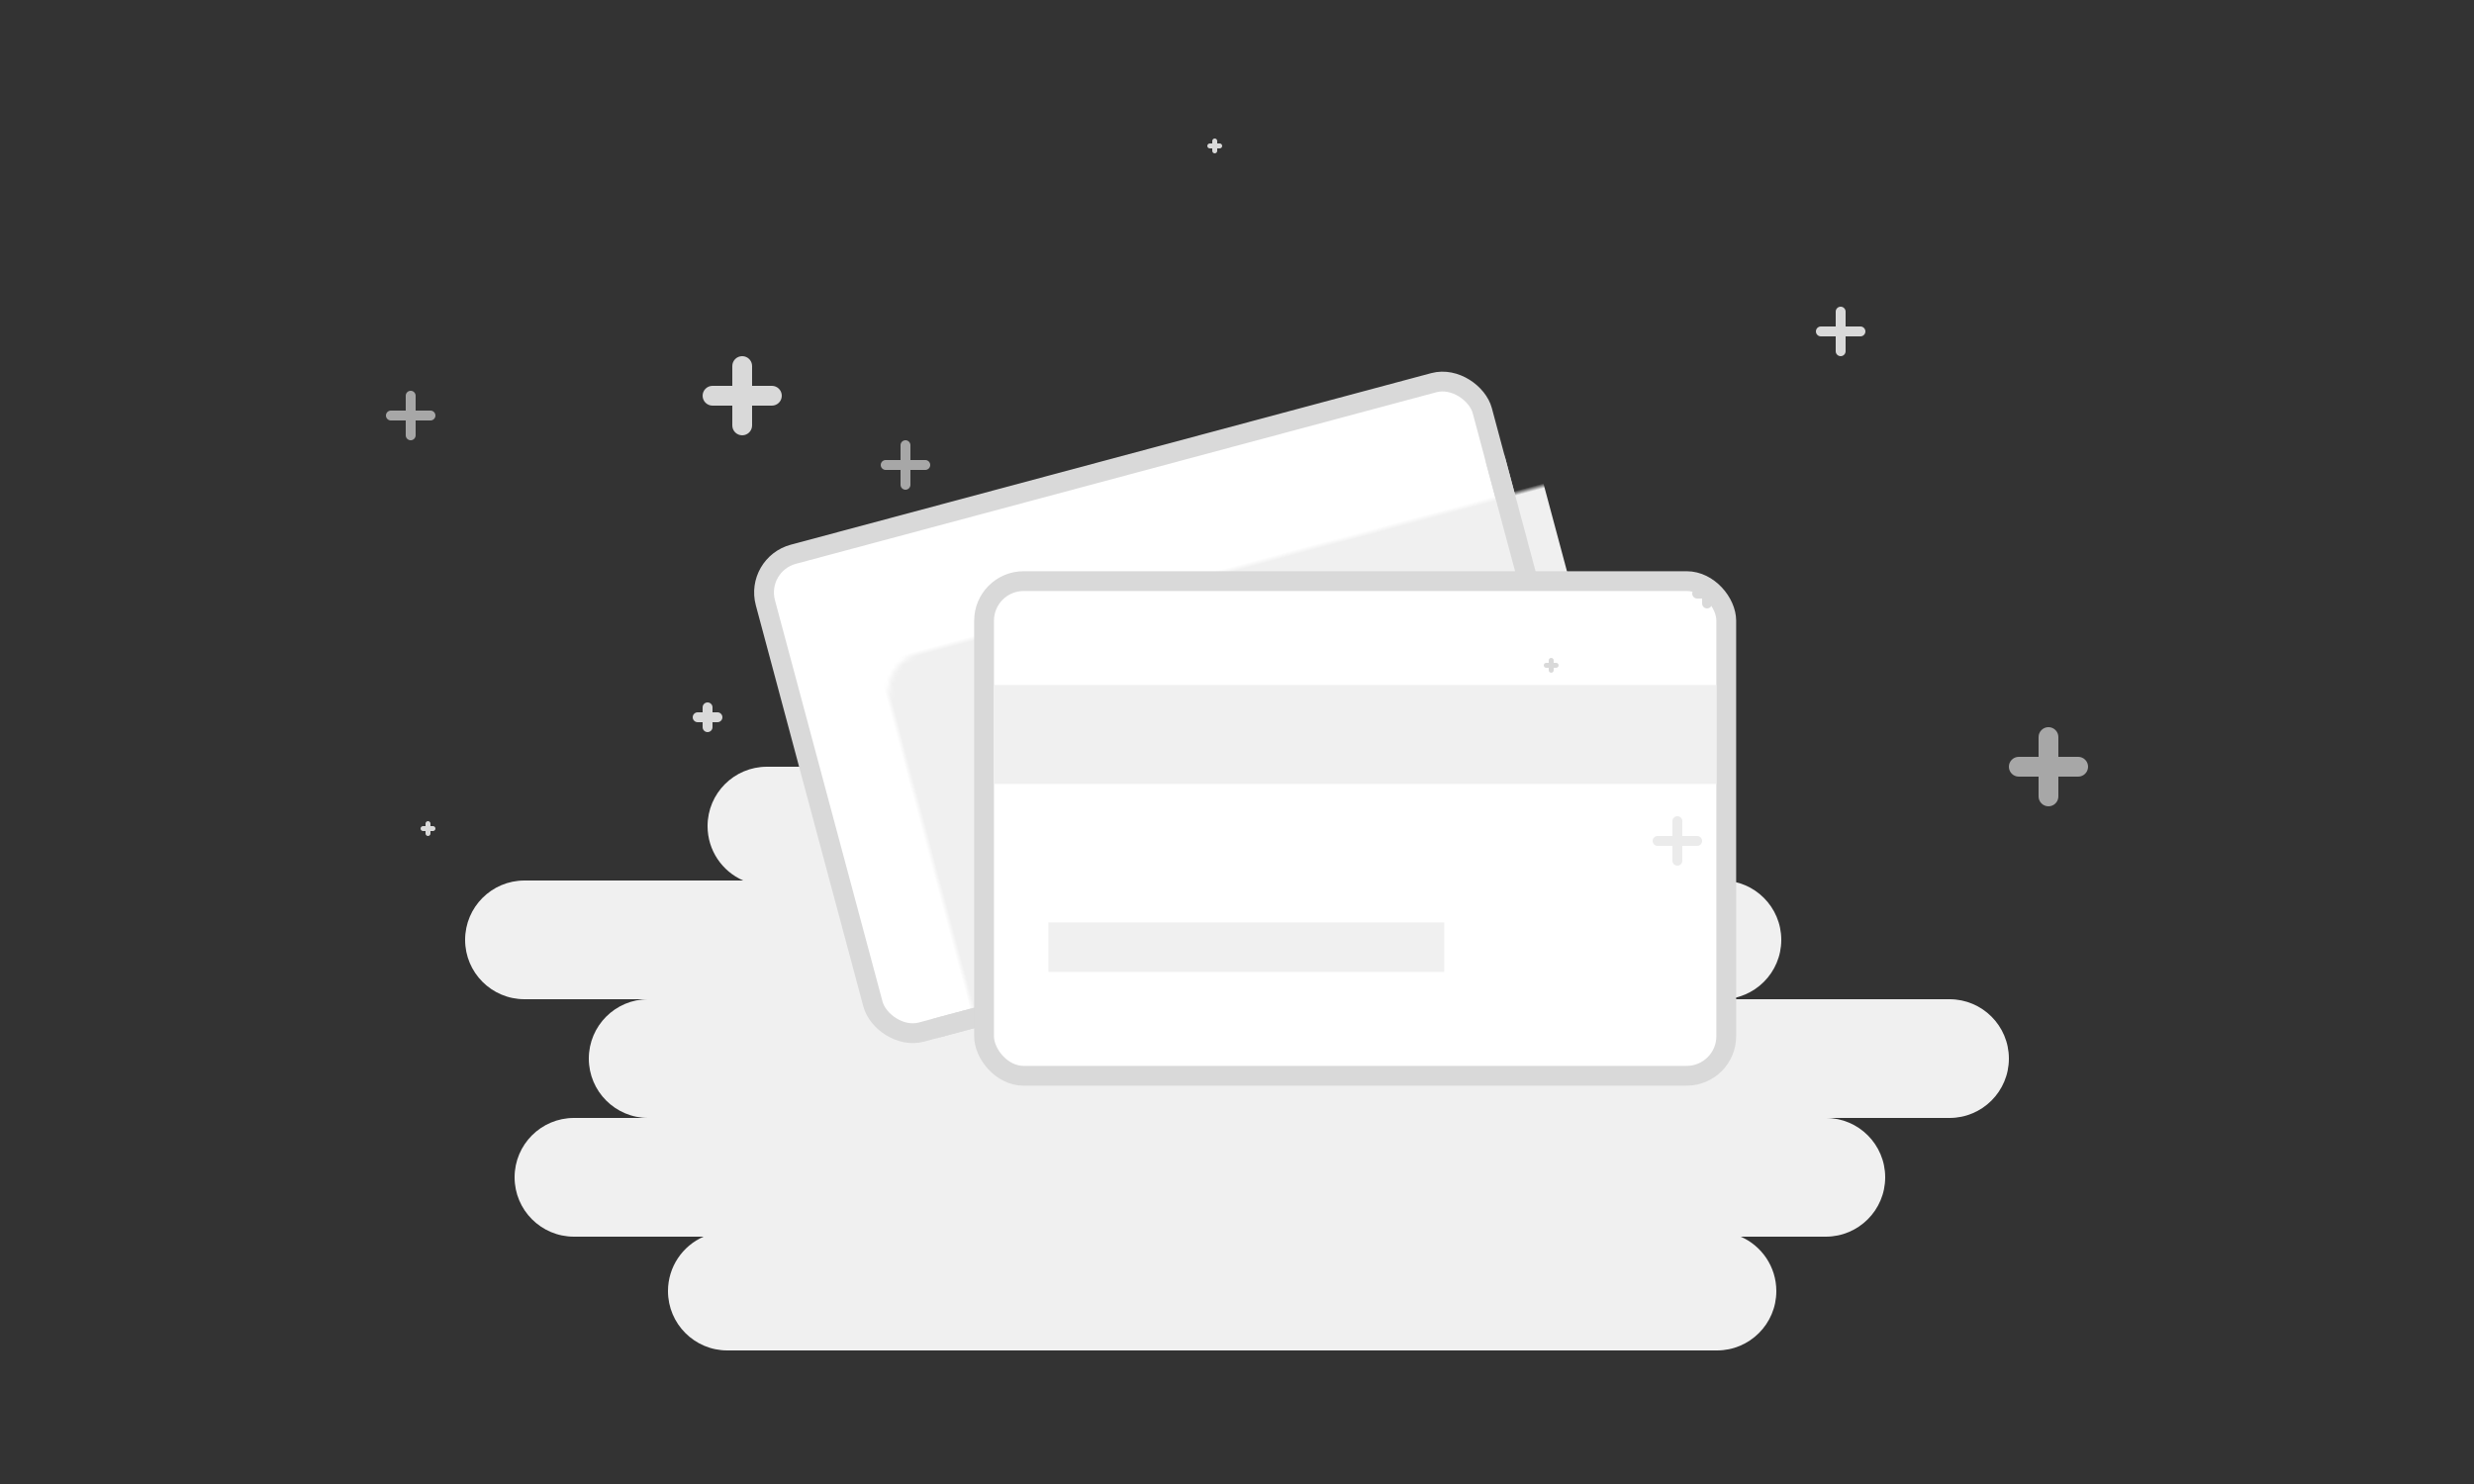 <?xml version="1.0" encoding="UTF-8"?>
<svg width="500px" height="300px" viewBox="0 0 500 300" version="1.1" xmlns="http://www.w3.org/2000/svg" xmlns:xlink="http://www.w3.org/1999/xlink">
    <rect x="0" y="0" width="500" height="300" fill="#333333" stroke="none"/>
    <!-- Generator: Sketch 58 (84663) - https://sketch.com -->
    <title>img_cash</title>
    <desc>Created with Sketch.</desc>
    <defs>
        <rect id="path-1" x="11" y="18" width="150" height="100" rx="8"></rect>
    </defs>
    <g id="Page-1-Copy" stroke="none" stroke-width="1" fill="none" fill-rule="evenodd">
        <g id="img_cash">
            <rect id="Rectangle" x="0" y="0" width="500" height="300"></rect>
            <g id="Group-3" transform="translate(78, 28)">
                <path d="M244,127 C250.627,127 256,132.373 256,139 C256,143.92 253.039,148.149 248.801,150.001 L270,150 C276.627,150 282,155.373 282,162 C282,168.627 276.627,174 270,174 L316,174 C322.627,174 328,179.373 328,186 C328,192.627 322.627,198 316,198 L291,198 C297.627,198 303,203.373 303,210 C303,216.627 297.627,222 291,222 L273.804,222 C278.04,223.853 281,228.081 281,233 C281,239.627 275.627,245 269,245 L69,245 C62.373,245 57,239.627 57,233 C57,228.081 59.96,223.853 64.196,222 L38,222 C31.373,222 26,216.627 26,210 C26,203.373 31.373,198 38,198 L53,198 C46.373,198 41,192.627 41,186 C41,179.373 46.373,174 53,174 L28,174 C21.373,174 16,168.627 16,162 C16,155.373 21.373,150 28,150 L72.199,150.001 C67.961,148.149 65,143.92 65,139 C65,132.373 70.373,127 77,127 L244,127 Z" id="Combined-Shape" fill="#F0F0F0"></path>
                <g id="Group-7" transform="translate(74, 47)">
                    <g id="Rectangle-2">
                        <mask id="mask-2" fill="white">
                            <use xlink:href="#path-1"></use>
                        </mask>
                        <use id="Rectangle" stroke="#D9D9D9" stroke-width="4" fill="#FFFFFF" transform="translate(86, 68) rotate(-15) translate(-86, -68) " xlink:href="#path-1"></use>
                        <rect id="Rectangle" fill="#F0F0F0" mask="url(#mask-2)" transform="translate(95.881, 73.476) rotate(-15) translate(-95.881, -73.476) " x="20.881" y="23.476" width="150" height="100" rx="4"></rect>
                        <rect id="Rectangle" stroke="#D9D9D9" stroke-width="4" mask="url(#mask-2)" transform="translate(86, 68) rotate(-15) translate(-86, -68) " x="11" y="18" width="150" height="100" rx="8"></rect>
                    </g>
                    <g id="Group-6" transform="translate(46.881, 42.476)">
                        <rect id="Rectangle" stroke="#D9D9D9" stroke-width="4" fill="#FFFFFF" x="0" y="0" width="150" height="100" rx="8"></rect>
                        <rect id="Rectangle" fill="#F0F0F0" x="2" y="21" width="146" height="20"></rect>
                        <rect id="Rectangle" fill="#F0F0F0" x="13" y="69" width="80" height="10"></rect>
                    </g>
                </g>
                <g id="Group" fill="#D9D9D9">
                    <path d="M72,44 C73.105,44 74,44.895 74,46 L73.999,49.999 L78,50 C79.105,50 80,50.895 80,52 C80,53.105 79.105,54 78,54 L73.999,53.999 L74,58 C74,59.105 73.105,60 72,60 C70.895,60 70,59.105 70,58 L69.999,53.999 L66,54 C64.895,54 64,53.105 64,52 C64,50.895 64.895,50 66,50 L69.999,49.999 L70,46 C70,44.895 70.895,44 72,44 Z" id="Combined-Shape"></path>
                    <path d="M336,119 C337.105,119 338,119.895 338,121 L337.999,124.999 L342,125 C343.105,125 344,125.895 344,127 C344,128.105 343.105,129 342,129 L337.999,128.999 L338,133 C338,134.105 337.105,135 336,135 C334.895,135 334,134.105 334,133 L333.999,128.999 L330,129 C328.895,129 328,128.105 328,127 C328,125.895 328.895,125 330,125 L333.999,124.999 L334,121 C334,119.895 334.895,119 336,119 Z" id="Combined-Shape-Copy-5" opacity="0.7"></path>
                    <path d="M5,51 C5.552,51 6,51.448 6,52 L6,54.999 L9,55 C9.552,55 10,55.448 10,56 C10,56.552 9.552,57 9,57 L6,56.999 L6,60 C6,60.552 5.552,61 5,61 C4.448,61 4,60.552 4,60 L4,56.999 L1,57 C0.448,57 6.76353751e-17,56.552 0,56 C-6.76353751e-17,55.448 0.448,55 1,55 L4,54.999 L4,52 C4,51.448 4.448,51 5,51 Z" id="Combined-Shape-Copy" opacity="0.7"></path>
                    <path d="M261,137 C261.552,137 262,137.448 262,138 L261.999,140.999 L265,141 C265.552,141 266,141.448 266,142 C266,142.552 265.552,143 265,143 L261.999,142.999 L262,146 C262,146.552 261.552,147 261,147 C260.448,147 260,146.552 260,146 L259.999,142.999 L257,143 C256.448,143 256,142.552 256,142 C256,141.448 256.448,141 257,141 L259.999,140.999 L260,138 C260,137.448 260.448,137 261,137 Z" id="Combined-Shape-Copy-7" opacity="0.5"></path>
                    <path d="M105,61 C105.552,61 106,61.448 106,62 L105.999,65 L109,65 C109.552,65 110,65.448 110,66 C110,66.552 109.552,67 109,67 L105.999,67 L106,70 C106,70.552 105.552,71 105,71 C104.448,71 104,70.552 104,70 L103.999,67 L101,67 C100.448,67 100,66.552 100,66 C100,65.448 100.448,65 101,65 L103.999,65 L104,62 C104,61.448 104.448,61 105,61 Z" id="Combined-Shape-Copy-4" opacity="0.7"></path>
                    <path d="M294,34 C294.552,34 295,34.448 295,35 L294.999,37.999 L298,38 C298.552,38 299,38.448 299,39 C299,39.552 298.552,40 298,40 L294.999,39.999 L295,43 C295,43.552 294.552,44 294,44 C293.448,44 293,43.552 293,43 L292.999,39.999 L290,40 C289.448,40 289,39.552 289,39 C289,38.448 289.448,38 290,38 L292.999,37.999 L293,35 C293,34.448 293.448,34 294,34 Z" id="Combined-Shape-Copy-6"></path>
                    <path d="M65,114 C65.552,114 66,114.448 66,115 L65.999,116 L67,116 C67.552,116 68,116.448 68,117 C68,117.552 67.552,118 67,118 L65.999,118 L66,119 C66,119.552 65.552,120 65,120 C64.448,120 64,119.552 64,119 L63.999,118 L63,118 C62.448,118 62,117.552 62,117 C62,116.448 62.448,116 63,116 L63.999,116 L64,115 C64,114.448 64.448,114 65,114 Z" id="Combined-Shape-Copy-3"></path>
                    <path d="M267,89 C267.552,89 268,89.448 268,90 L267.999,91 L269,91 C269.552,91 270,91.448 270,92 C270,92.552 269.552,93 269,93 L267.999,93 L268,94 C268,94.552 267.552,95 267,95 C266.448,95 266,94.552 266,94 L265.999,93 L265,93 C264.448,93 264,92.552 264,92 C264,91.448 264.448,91 265,91 L265.999,91 L266,90 C266,89.448 266.448,89 267,89 Z" id="Combined-Shape-Copy-8"></path>
                    <path d="M8.5,138 C8.776,138 9,138.224 9,138.5 L9,139 L9.5,139 C9.776,139 10,139.224 10,139.5 C10,139.776 9.776,140 9.5,140 L9,140 L9,140.5 C9,140.776 8.776,141 8.5,141 C8.224,141 8,140.776 8,140.5 L8,140 L7.5,140 C7.224,140 7,139.776 7,139.5 C7,139.224 7.224,139 7.5,139 L8,139 L8,138.5 C8,138.224 8.224,138 8.5,138 Z" id="Combined-Shape-Copy-2"></path>
                    <path d="M235.5,105 C235.776,105 236,105.224 236,105.5 L236,106 L236.5,106 C236.776,106 237,106.224 237,106.5 C237,106.776 236.776,107 236.5,107 L236,107 L236,107.5 C236,107.776 235.776,108 235.5,108 C235.224,108 235,107.776 235,107.5 L235,107 L234.5,107 C234.224,107 234,106.776 234,106.5 C234,106.224 234.224,106 234.5,106 L235,106 L235,105.5 C235,105.224 235.224,105 235.5,105 Z" id="Combined-Shape-Copy-11"></path>
                    <path d="M167.5,0 C167.776,-5.07265313e-17 168,0.224 168,0.5 L168,1 L168.5,1 C168.776,1 169,1.224 169,1.5 C169,1.776 168.776,2 168.5,2 L168,2 L168,2.5 C168,2.776 167.776,3 167.5,3 C167.224,3 167,2.776 167,2.5 L167,2 L166.5,2 C166.224,2 166,1.776 166,1.5 C166,1.224 166.224,1 166.5,1 L167,1 L167,0.5 C167,0.224 167.224,5.07265313e-17 167.5,0 Z" id="Combined-Shape-Copy-10"></path>
                </g>
            </g>
        </g>
    </g>
</svg>